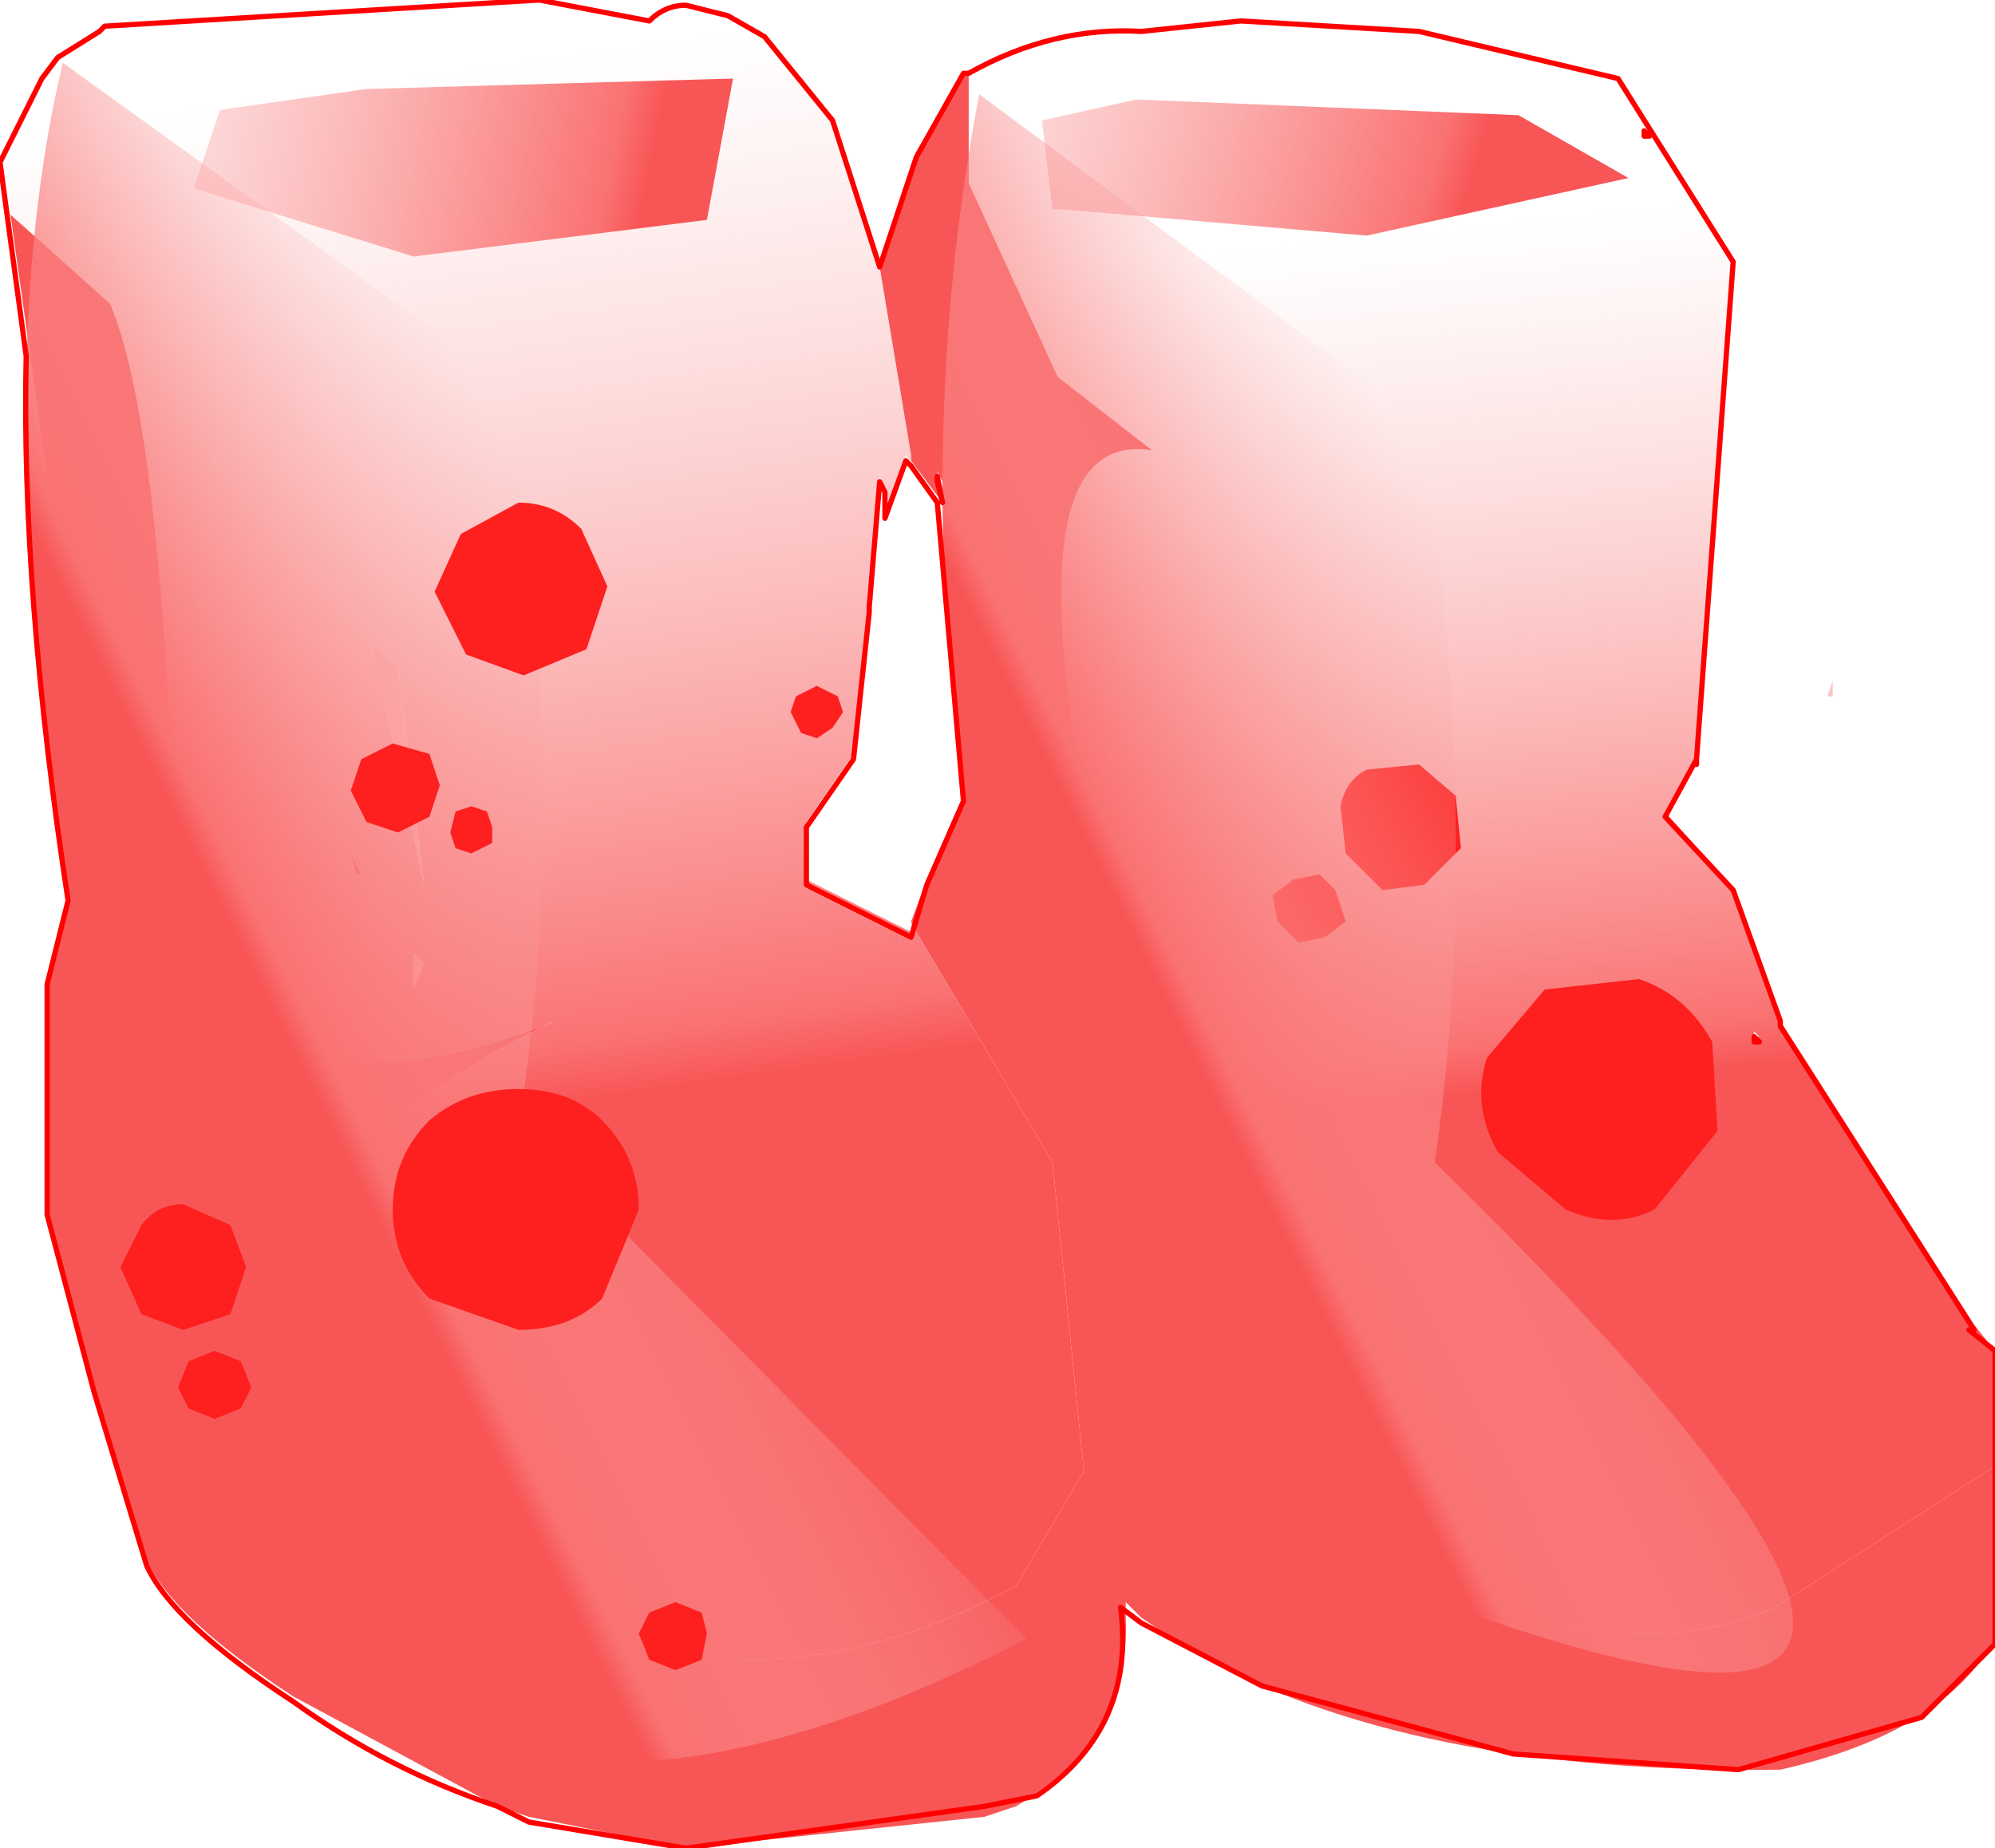 <?xml version="1.0" encoding="UTF-8" standalone="no"?>
<svg xmlns:xlink="http://www.w3.org/1999/xlink" height="17.65px" width="19.05px" xmlns="http://www.w3.org/2000/svg">
  <g transform="matrix(1.0, 0.0, 0.0, 1.0, -375.85, -298.55)">
    <path d="M391.6 299.8 L391.55 299.75 391.55 299.85 391.6 299.8 M390.35 299.65 L386.7 299.5 385.8 299.7 385.9 300.55 386.0 300.55 388.9 300.8 391.4 300.25 390.35 299.65 M385.1 299.25 Q385.9 298.75 386.75 298.85 L387.7 298.7 389.4 298.85 391.3 299.3 392.4 301.0 392.05 305.75 391.75 306.3 392.4 307.05 392.85 308.25 392.85 308.3 394.7 311.2 394.9 311.45 394.9 312.55 392.8 313.9 Q390.8 314.75 388.6 312.75 387.1 311.65 386.65 309.7 L386.6 307.95 Q385.25 302.6 386.85 302.85 L385.95 302.15 385.1 300.3 385.1 299.25 M391.7 308.2 L391.75 308.25 391.7 308.2 M392.6 308.45 L392.65 308.45 392.6 308.4 392.6 308.45 M388.95 309.95 L389.05 309.9 388.95 309.95" fill="url(#gradient0)" fill-rule="evenodd" stroke="none"/>
    <path d="M390.35 299.65 L391.4 300.25 388.9 300.8 386.0 300.55 385.9 300.55 385.8 299.7 386.7 299.5 390.35 299.65" fill="url(#gradient1)" fill-rule="evenodd" stroke="none"/>
    <path d="M394.9 312.55 L394.9 314.2 Q394.4 315.1 392.85 315.45 389.3 315.5 387.2 314.3 L386.75 314.0 386.6 313.85 386.6 314.0 Q386.65 315.15 385.55 315.8 L385.25 315.9 382.4 316.2 380.9 315.9 380.6 315.8 378.65 314.75 Q377.5 314.0 377.25 313.45 L376.75 311.85 376.3 310.1 376.3 307.9 376.7 306.3 376.75 306.3 375.95 300.6 376.9 301.45 Q377.35 302.5 377.5 306.1 377.6 309.7 381.15 308.3 376.95 310.3 380.35 313.35 382.6 315.25 385.55 313.7 L386.2 312.6 385.9 309.65 384.6 307.45 384.55 307.35 384.7 306.95 385.2 305.9 384.85 303.35 384.85 303.15 384.8 303.05 384.85 303.35 384.55 302.95 384.55 302.9 384.25 301.1 384.25 301.05 384.6 300.0 385.05 299.25 385.1 299.25 385.1 300.3 385.95 302.15 386.85 302.85 Q385.25 302.6 386.6 307.95 L386.65 309.7 Q387.1 311.65 388.6 312.75 390.8 314.75 392.8 313.9 L394.9 312.55 M379.2 306.7 L379.3 306.9 379.25 306.9 379.2 306.7 M378.6 310.85 L378.65 310.85 378.6 310.85" fill="#f85656" fill-rule="evenodd" stroke="none"/>
    <path d="M392.05 305.75 L392.05 305.8 392.05 305.75 M392.85 308.25 L392.85 308.3 392.85 308.25 M393.35 305.05 L393.35 305.2 393.3 305.2 393.35 305.05" fill="#fdc4c4" fill-rule="evenodd" stroke="none"/>
    <path d="M375.95 300.6 L375.85 300.1 376.25 299.25 376.4 299.05 376.8 298.8 376.85 298.8 381.0 298.55 382.05 298.7 Q382.2 298.55 382.4 298.55 L382.85 298.7 383.15 298.85 383.8 299.65 384.25 301.1 384.55 302.9 384.5 302.9 384.3 303.5 384.3 303.2 384.25 303.1 384.15 304.35 384.15 304.4 384.0 305.75 383.55 306.4 383.55 306.95 384.55 307.45 384.6 307.45 385.9 309.65 386.2 312.6 385.55 313.7 Q382.6 315.25 380.35 313.35 376.95 310.3 381.15 308.3 377.6 309.7 377.5 306.1 377.35 302.5 376.9 301.45 L375.95 300.6 M382.85 299.3 L379.35 299.4 377.95 299.6 377.7 300.35 379.8 301.0 382.6 300.65 382.85 299.3 M379.2 306.7 L379.25 306.9 379.3 306.9 379.2 306.7 M379.8 307.65 L379.8 307.7 379.8 307.95 379.8 308.0 379.9 307.75 379.8 307.65 379.9 307.35 379.8 307.65 M379.65 304.9 L379.4 304.7 379.9 307.0 379.65 304.9 M381.05 309.7 L381.0 309.7 381.05 309.7" fill="url(#gradient2)" fill-rule="evenodd" stroke="none"/>
    <path d="M384.55 307.35 L384.6 307.45 384.55 307.45 384.55 307.35 M384.55 302.95 L384.5 302.9 384.55 302.9 384.55 302.95" fill="url(#gradient3)" fill-rule="evenodd" stroke="none"/>
    <path d="M382.85 299.3 L382.6 300.65 379.8 301.0 377.7 300.35 377.95 299.6 379.35 299.4 382.85 299.3" fill="url(#gradient4)" fill-rule="evenodd" stroke="none"/>
    <path d="M379.65 304.9 L379.9 307.0 379.4 304.7 379.65 304.9 M379.8 307.65 L379.9 307.35 379.8 307.65 379.9 307.75 379.8 308.0 379.8 307.95 379.8 307.7 379.8 307.65" fill="#fcb7b7" fill-rule="evenodd" stroke="none"/>
    <path d="M380.75 302.25 Q381.3 306.3 380.8 309.3 L385.65 314.2 Q378.7 317.8 377.1 310.45 375.5 303.1 376.45 299.15 L380.75 302.25" fill="url(#gradient5)" fill-rule="evenodd" stroke="none"/>
    <path d="M378.05 310.25 L378.2 310.65 378.05 311.1 377.6 311.25 377.2 311.1 377.0 310.65 377.2 310.25 Q377.35 310.05 377.6 310.05 L378.05 310.25" fill="#fe1f1f" fill-rule="evenodd" stroke="none"/>
    <path d="M378.15 311.55 L378.25 311.8 378.15 312.0 377.9 312.1 377.65 312.0 377.55 311.8 377.65 311.55 377.9 311.45 378.15 311.55" fill="#fe1f1f" fill-rule="evenodd" stroke="none"/>
    <path d="M381.6 309.25 Q381.95 309.6 381.95 310.1 L381.6 310.95 Q381.3 311.25 380.8 311.25 L379.95 310.95 Q379.6 310.6 379.6 310.1 379.6 309.6 379.95 309.25 380.3 308.95 380.8 308.95 381.3 308.95 381.6 309.25" fill="#fe1f1f" fill-rule="evenodd" stroke="none"/>
    <path d="M382.55 313.95 L382.6 314.15 382.55 314.4 382.3 314.5 382.05 314.4 381.95 314.15 382.05 313.95 382.3 313.85 382.55 313.95" fill="#fe1f1f" fill-rule="evenodd" stroke="none"/>
    <path d="M389.8 306.65 L389.45 307.0 389.05 307.05 388.7 306.7 388.65 306.25 Q388.7 306.0 388.9 305.9 L389.4 305.85 389.75 306.15 389.8 306.65" fill="#fe1f1f" fill-rule="evenodd" stroke="none"/>
    <path d="M388.7 307.35 L388.5 307.5 388.25 307.55 388.05 307.35 388.0 307.1 388.2 306.95 388.45 306.9 388.6 307.05 388.7 307.35" fill="#fe1f1f" fill-rule="evenodd" stroke="none"/>
    <path d="M392.25 309.35 L391.65 310.1 Q391.25 310.3 390.8 310.1 L390.15 309.55 Q389.9 309.1 390.05 308.65 L390.6 308.0 391.5 307.9 Q391.95 308.05 392.2 308.5 L392.25 309.35" fill="#fe1f1f" fill-rule="evenodd" stroke="none"/>
    <path d="M388.5 312.3 L388.35 312.5 388.1 312.55 387.9 312.4 387.9 312.1 388.05 311.95 388.3 311.85 388.5 312.1 388.5 312.3" fill="#fe1f1f" fill-rule="evenodd" stroke="none"/>
    <path d="M379.6 305.65 L379.95 305.75 380.05 306.05 379.95 306.35 379.65 306.5 379.35 306.4 379.2 306.1 379.3 305.8 379.6 305.65" fill="#fe1f1f" fill-rule="evenodd" stroke="none"/>
    <path d="M380.35 306.25 L380.5 306.3 380.55 306.45 380.55 306.6 380.35 306.7 380.2 306.65 380.15 306.5 380.2 306.3 380.35 306.25" fill="#fe1f1f" fill-rule="evenodd" stroke="none"/>
    <path d="M380.8 303.35 Q381.15 303.35 381.4 303.6 L381.65 304.15 381.45 304.75 380.85 305.0 380.3 304.8 380.0 304.2 380.25 303.65 380.8 303.35" fill="#fe1f1f" fill-rule="evenodd" stroke="none"/>
    <path d="M383.65 305.1 L383.85 305.2 383.9 305.35 383.8 305.5 383.65 305.6 383.5 305.55 383.4 305.35 383.45 305.2 383.65 305.1" fill="#fe1f1f" fill-rule="evenodd" stroke="none"/>
    <path d="M385.2 307.1 Q384.5 303.15 385.2 299.45 L389.45 302.6 Q390.0 306.6 389.55 309.65 396.75 316.7 388.8 313.55 386.95 313.35 385.2 307.1" fill="url(#gradient6)" fill-rule="evenodd" stroke="none"/>
    <path d="M376.25 299.3 L376.4 299.1 376.8 298.85 376.85 298.8 381.0 298.55 382.05 298.75 Q382.2 298.6 382.4 298.6 L382.8 298.7 383.15 298.9 383.8 299.7 384.25 301.1 384.6 300.05 385.05 299.25 385.1 299.25 Q385.9 298.8 386.75 298.85 L387.7 298.75 389.4 298.85 391.3 299.3 392.4 301.05 392.05 305.8 392.05 305.85 392.05 305.8 391.75 306.35 392.4 307.05 392.85 308.3 392.85 308.35 394.7 311.25 394.65 311.25 394.9 311.45 394.9 314.25 394.2 314.95 392.45 315.45 390.3 315.3 387.9 314.65 386.75 314.05 386.55 313.9 Q386.7 315.05 385.75 315.7 L385.25 315.8 382.4 316.2 380.9 315.95 380.6 315.8 Q379.55 315.45 378.65 314.8 377.5 314.05 377.25 313.5 L376.75 311.85 376.3 310.15 376.3 307.95 376.5 307.15 Q376.05 304.2 376.1 301.95 L375.85 300.1 376.25 299.3 M384.8 303.15 L384.85 303.35 384.8 303.1 384.8 303.15 M384.3 303.5 L384.5 302.95 384.55 303.0 384.8 303.35 385.05 306.2 384.7 307.0 384.55 307.5 383.55 307.0 383.55 306.45 384.0 305.8 384.15 304.4 384.15 304.35 384.25 303.15 384.3 303.25 384.3 303.5 M391.6 299.85 L391.55 299.85 391.55 299.8 391.6 299.85 M392.6 308.45 L392.6 308.5 392.65 308.5 392.6 308.45 Z" fill="none" stroke="#ff0000" stroke-linecap="round" stroke-linejoin="round" stroke-width="0.05"/>
  </g>
  <defs>
    <linearGradient gradientTransform="matrix(-5.0E-4, -0.005, 0.005, -5.0E-4, 389.95, 304.85)" gradientUnits="userSpaceOnUse" id="gradient0" spreadMethod="pad" x1="-819.2" x2="819.2">
      <stop offset="0.0" stop-color="#f85656"/>
      <stop offset="0.055" stop-color="#fa7272"/>
      <stop offset="1.0" stop-color="#faafb0" stop-opacity="0.0"/>
    </linearGradient>
    <linearGradient gradientTransform="matrix(-0.004, -0.001, 3.0E-4, -0.001, 386.55, 299.7)" gradientUnits="userSpaceOnUse" id="gradient1" spreadMethod="pad" x1="-819.2" x2="819.2">
      <stop offset="0.0" stop-color="#f85656"/>
      <stop offset="0.055" stop-color="#fa7272"/>
      <stop offset="1.0" stop-color="#faafb0" stop-opacity="0.0"/>
    </linearGradient>
    <linearGradient gradientTransform="matrix(-7.0E-4, -0.006, 0.005, -7.0E-4, 380.75, 304.15)" gradientUnits="userSpaceOnUse" id="gradient2" spreadMethod="pad" x1="-819.2" x2="819.2">
      <stop offset="0.0" stop-color="#f85656"/>
      <stop offset="0.055" stop-color="#fa7272"/>
      <stop offset="1.0" stop-color="#faafb0" stop-opacity="0.0"/>
    </linearGradient>
    <linearGradient gradientTransform="matrix(-0.007, -0.013, 0.01, -0.006, 383.0, 304.2)" gradientUnits="userSpaceOnUse" id="gradient3" spreadMethod="pad" x1="-819.2" x2="819.2">
      <stop offset="0.0" stop-color="#f85656"/>
      <stop offset="0.055" stop-color="#fa7272"/>
      <stop offset="1.0" stop-color="#faafb0" stop-opacity="0.0"/>
    </linearGradient>
    <linearGradient gradientTransform="matrix(-0.004, -6.0E-4, 2.0E-4, -0.001, 378.75, 299.8)" gradientUnits="userSpaceOnUse" id="gradient4" spreadMethod="pad" x1="-819.2" x2="819.2">
      <stop offset="0.0" stop-color="#f85656"/>
      <stop offset="0.055" stop-color="#fa7272"/>
      <stop offset="1.0" stop-color="#faafb0" stop-opacity="0.0"/>
    </linearGradient>
    <linearGradient gradientTransform="matrix(0.002, -0.002, 0.003, 0.006, 378.9, 304.15)" gradientUnits="userSpaceOnUse" id="gradient5" spreadMethod="pad" x1="-819.2" x2="819.2">
      <stop offset="0.0" stop-color="#f85656"/>
      <stop offset="0.055" stop-color="#fa7272"/>
      <stop offset="1.0" stop-color="#faafb0" stop-opacity="0.0"/>
    </linearGradient>
    <linearGradient gradientTransform="matrix(0.002, -0.002, 0.003, 0.006, 387.65, 304.5)" gradientUnits="userSpaceOnUse" id="gradient6" spreadMethod="pad" x1="-819.2" x2="819.2">
      <stop offset="0.0" stop-color="#f85656"/>
      <stop offset="0.055" stop-color="#fa7272"/>
      <stop offset="1.0" stop-color="#faafb0" stop-opacity="0.0"/>
    </linearGradient>
  </defs>
</svg>
